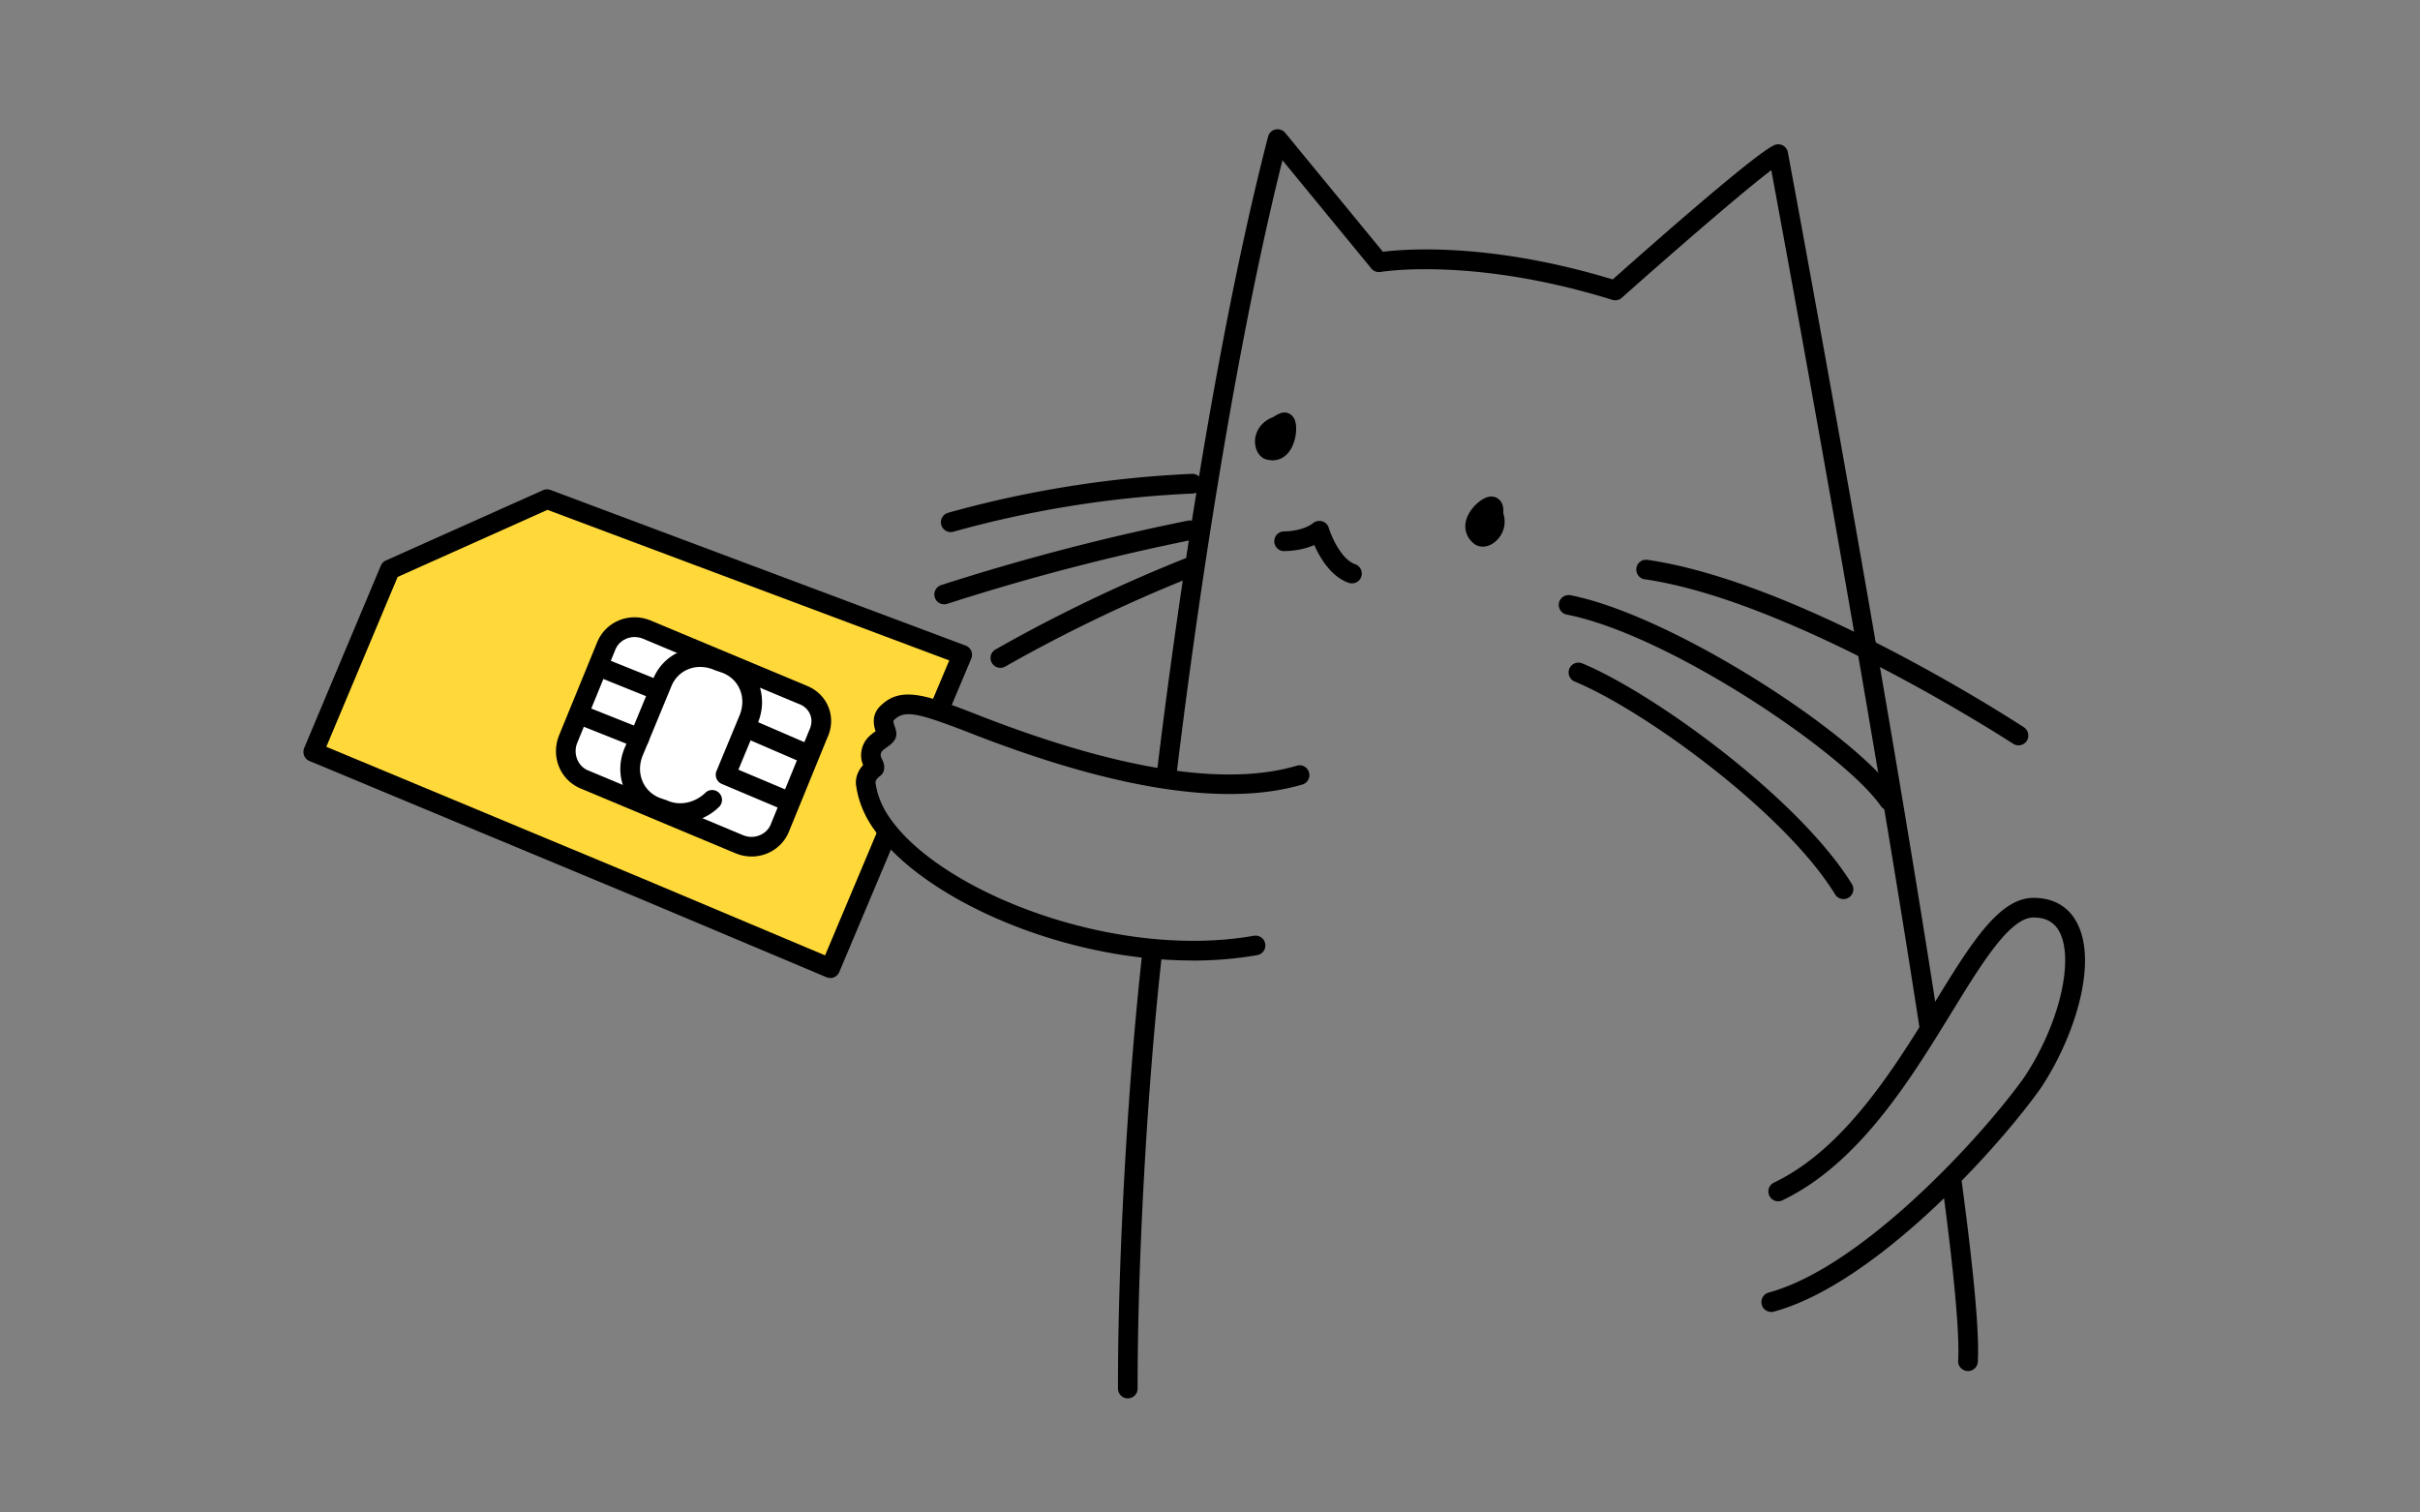 <svg xmlns="http://www.w3.org/2000/svg" width="320" height="200" fill="none"><rect width="100%" height="100%" fill="#808080" stroke="none"/><g clip-path="url(#a)"><path fill="#FFD93A" d="m42.4 98.86 9.69-23.13 20.23-9.18 53.8 20-2.64 6.56s-4.51-1.28-5.64-.08c-1.14 1.2-1.01 3.55-1.01 3.55s-1.91.97-1.95 2.18c-.04 1.21 0 2.71-.41 3.57-.41.86-.78 3.09.01 4.52.79 1.43 2.02 3.51 2.02 3.51l-7.16 16.79-66.94-28.3v.01Z"/><g fill="#000"><path d="M149.131 184.91c-.72 0-1.3-.58-1.3-1.3-.02-16.92 1.26-39.97 3.19-57.38a1.304 1.304 0 0 1 2.59.29c-1.92 17.31-3.2 40.26-3.18 57.09 0 .72-.58 1.3-1.3 1.3ZM260.221 181.29h-.07c-.72-.04-1.27-.65-1.22-1.37.2-3.47-.51-11.3-2.1-23.27-.09-.71.41-1.37 1.12-1.46.71-.1 1.37.41 1.46 1.12 1.64 12.3 2.33 20.07 2.12 23.76-.04.69-.61 1.23-1.3 1.23l-.01-.01ZM255.081 136.9c-.63 0-1.18-.46-1.28-1.1-6.58-42.81-17.49-102.05-19.58-113.3-3.37 2.54-12.05 10.01-19.77 16.88-.34.3-.81.4-1.25.27-18.43-5.73-30.52-3.71-30.64-3.69-.46.08-.93-.09-1.23-.46l-11.75-14.31c-7.63 30.54-12.65 69.91-14.04 81.49a1.32 1.32 0 0 1-1.45 1.14c-.71-.09-1.22-.73-1.14-1.45 1.43-11.94 6.71-53.3 14.73-84.31.12-.47.5-.84.98-.94.48-.1.97.07 1.28.44l12.92 15.73c2.96-.37 14.17-1.26 30.39 3.66 6.24-5.55 19.58-17.26 21.53-17.82.35-.1.73-.05 1.04.14.31.19.53.51.59.87.13.67 12.67 67.98 19.94 115.26.11.71-.38 1.37-1.09 1.48-.07.01-.13.02-.2.02h.02Z"/><path d="M168.281 60.87c-.22 0-.44-.03-.67-.08-.86-.13-1.56-1.01-1.65-2.17-.1-1.27.61-2.81 2.4-3.47.25-.17.67-.42 1.07-.55.13-.04.27-.05.41-.06.57 0 1.07.35 1.33.9.46.99.21 3.17-.79 4.39-.55.68-1.3 1.04-2.11 1.04h.01ZM178.771 77.14c-.14 0-.29-.02-.43-.07-2.35-.82-3.81-3.33-4.55-5-.91.4-2.22.77-3.97.8-.7.04-1.31-.56-1.32-1.28-.01-.72.56-1.31 1.28-1.32 2.58-.05 3.78-1.03 3.83-1.08.33-.28.79-.38 1.21-.26.42.12.76.44.88.86.34 1.12 1.64 4.17 3.5 4.82.68.24 1.03.98.8 1.66-.19.54-.69.87-1.23.87ZM196.051 72.28c-.47 0-.91-.16-1.25-.48-.89-.77-1.23-1.86-.94-2.98.4-1.52 1.95-2.93 3.02-3.13.5-.1.97.03 1.31.34.36.29.67.83.59 1.83.56 1.75-.28 3.28-1.36 3.99-.44.29-.92.44-1.37.44v-.01ZM266.911 98.56c-.24 0-.49-.07-.71-.21-.29-.19-29.05-18.9-48.72-21.75-.71-.1-1.2-.76-1.1-1.47.1-.71.76-1.21 1.47-1.1 20.24 2.93 48.58 21.36 49.77 22.14.6.39.77 1.2.38 1.8-.25.38-.67.59-1.09.59ZM249.781 107.15c-.41 0-.82-.2-1.07-.56-4.8-6.95-28.02-22.68-41.54-25.32-.7-.14-1.16-.82-1.03-1.53.14-.71.83-1.16 1.53-1.03 13.37 2.62 37.52 18.2 43.18 26.4a1.301 1.301 0 0 1-1.07 2.04ZM243.771 118.89c-.44 0-.86-.22-1.11-.62-6.62-10.8-25.17-24.31-34.44-28.15-.66-.27-.98-1.04-.7-1.7.27-.66 1.04-.98 1.7-.7 9.58 3.97 28.78 17.98 35.66 29.19a1.302 1.302 0 0 1-1.11 1.98ZM234.211 173.48c-.57 0-1.1-.38-1.25-.96-.19-.69.22-1.41.91-1.6 12.55-3.41 28.46-20.96 33.78-28.45 4.59-6.85 6.69-15.52 4.65-19.29-.68-1.27-1.84-1.88-3.46-1.85-3.1.03-6.83 6.12-10.79 12.57-5.47 8.91-12.28 20-22.36 24.82-.65.31-1.42.04-1.73-.61-.31-.65-.04-1.42.61-1.73 9.38-4.49 15.97-15.22 21.27-23.84 4.72-7.69 8.45-13.76 12.98-13.81 2.6-.03 4.63 1.08 5.78 3.22 2.89 5.34-.32 15.33-4.8 22.01-5.75 8.07-21.89 25.85-35.24 29.48-.11.03-.23.05-.34.05l-.01-.01ZM125.711 70.36a1.3 1.3 0 0 1-.35-2.55c10.5-2.94 21.35-4.67 32.24-5.15.72-.03 1.32.52 1.36 1.24.03.72-.52 1.32-1.24 1.36-10.69.47-21.34 2.17-31.65 5.05-.12.03-.24.05-.35.05h-.01ZM124.851 79.91c-.55 0-1.06-.35-1.24-.9-.22-.68.16-1.42.84-1.64 10.66-3.44 21.63-6.3 32.61-8.52.7-.14 1.39.31 1.53 1.02.14.71-.31 1.39-1.02 1.53-10.88 2.2-21.76 5.04-32.33 8.45-.13.04-.27.06-.4.06h.01ZM132.281 88.31c-.45 0-.89-.24-1.13-.66-.35-.62-.14-1.42.49-1.77 8.01-4.55 16.41-8.58 24.97-12 .67-.27 1.42.06 1.69.73.27.67-.06 1.42-.73 1.69a201.41 201.41 0 0 0-24.65 11.84c-.2.11-.42.17-.64.17ZM157.691 127.01c-18.51 0-37.93-9.26-43.13-18.97-.49-.96-1.08-2.28-1.35-4.13-.17-1.16.34-2.11.92-2.75-.17-.4-.33-.97-.24-1.71.2-1.57 1.24-2.3 1.87-2.74l.02-.02c-.25-.76-.57-2.14.59-3.3 2.81-2.81 6.22-1.48 13.69 1.44 18.15 7.02 32.09 9.18 41.42 6.42.69-.21 1.41.19 1.61.88.2.69-.19 1.41-.88 1.61-9.89 2.92-24.39.74-43.1-6.49-7.54-2.94-9.45-3.49-10.9-2.03-.09.09-.13.18.1.84.16.46.41 1.16-.04 1.83-.29.43-.68.7-1.03.94-.54.38-.73.54-.78.93-.03.2.02.31.15.59.16.32.39.81.28 1.44-.06.36-.27.67-.58.87 0 0-.6.43-.54.87.22 1.47.67 2.5 1.08 3.31 5.49 10.25 29.64 20.28 48.95 16.9.71-.12 1.38.35 1.5 1.06.12.71-.35 1.38-1.06 1.5-2.8.49-5.68.72-8.58.72l.03-.01Z"/></g><path fill="#000" d="M109.761 129.31c-.17 0-.34-.03-.5-.1l-25.51-10.74-42.83-17.84c-.32-.13-.57-.39-.7-.71a1.33 1.33 0 0 1 0-1l10.14-24.13c.13-.3.37-.55.67-.68l20.77-9.29c.31-.14.67-.15.99-.03l54.9 20.58a1.291 1.291 0 0 1 .74 1.72l-2.77 6.58a1.297 1.297 0 1 1-2.39-1.01l2.25-5.33-53.13-19.91-19.81 8.87-9.43 22.46 41.63 17.34 24.32 10.24 6.8-16.15a1.297 1.297 0 1 1 2.39 1.01l-7.31 17.34c-.21.5-.69.8-1.2.8l-.02-.02Z"/><path fill="#fff" d="m106.16 91.87-20.71-8.65c-2.09-.82-4.37.15-5.22 2.02L75.1 97.79c-.82 2.09.14 4.37 2.02 5.22l20.71 8.65c2.09.82 4.37-.15 5.22-2.02l5.13-12.55c1.04-2.12.07-4.4-2.02-5.22Z"/><path fill="#000" d="M99.38 113.26c-.67 0-1.36-.12-2.03-.39l-20.73-8.67c-2.6-1.18-3.78-4.2-2.72-6.9l5.14-12.56c1.18-2.61 4.21-3.79 6.9-2.73l20.721 8.66c1.36.54 2.4 1.56 2.91 2.88.51 1.32.44 2.78-.22 4.12l-5.1 12.47c-.89 1.97-2.82 3.12-4.87 3.12ZM83.93 84.23c-1.05 0-2.07.58-2.51 1.55l-5.11 12.5c-.54 1.37.07 2.96 1.35 3.55l20.67 8.64c1.36.53 2.951-.07 3.541-1.35l5.11-12.5c.37-.75.41-1.47.16-2.11-.25-.64-.76-1.14-1.45-1.41h-.03l-20.71-8.67c-.33-.13-.68-.19-1.03-.19l.01-.01Z"/><path fill="#000" d="M89.95 108.82c-.9 0-1.809-.17-2.649-.53l-.88-.3c-1.8-.68-3.16-1.98-3.87-3.68-.74-1.77-.7-3.75.12-5.58l3.64-8.8a6.595 6.595 0 0 1 3.66-3.79c1.75-.73 3.71-.7 5.53.1l.87.3c1.8.68 3.16 1.98 3.87 3.68.74 1.77.7 3.75-.12 5.58l-2.48 5.98 6.72 2.83a1.297 1.297 0 1 1-1.01 2.39l-7.91-3.34a1.31 1.31 0 0 1-.7-1.7l2.99-7.21c.53-1.2.57-2.46.11-3.56-.43-1.04-1.27-1.83-2.35-2.24l-.88-.3s-.07-.03-.11-.04c-1.17-.52-2.43-.56-3.53-.1-1.04.43-1.83 1.27-2.24 2.35l-3.67 8.87c-.54 1.2-.57 2.46-.11 3.56.43 1.04 1.27 1.83 2.35 2.24l.88.3s.06.02.09.04c1.89.82 3.87.07 4.99-1.03.51-.5 1.33-.5 1.84.02.5.51.5 1.34-.02 1.84a7.362 7.362 0 0 1-5.14 2.11l.01.01Z"/><path fill="#000" d="M84.531 98.92c-.16 0-.32-.03-.48-.09l-7.43-2.96c-.67-.27-.99-1.02-.73-1.69.27-.67 1.02-.99 1.69-.73l7.43 2.96c.67.27.99 1.02.73 1.69-.2.51-.69.82-1.21.82ZM106.31 100.84c-.17 0-.35-.03-.51-.11l-6.99-3.02c-.66-.28-.96-1.05-.68-1.71.28-.66 1.05-.96 1.71-.68l6.99 3.02a1.303 1.303 0 0 1-.51 2.5h-.01ZM86.74 92.48c-.16 0-.33-.03-.48-.09l-6.96-2.8c-.67-.27-.99-1.03-.72-1.69.27-.67 1.03-.99 1.69-.72l6.96 2.8c.67.27.99 1.03.72 1.69-.2.51-.69.81-1.21.81Z"/></g><defs><clipPath id="a"><path fill="#fff" d="M0 0h320v200H0z"/></clipPath></defs></svg>
